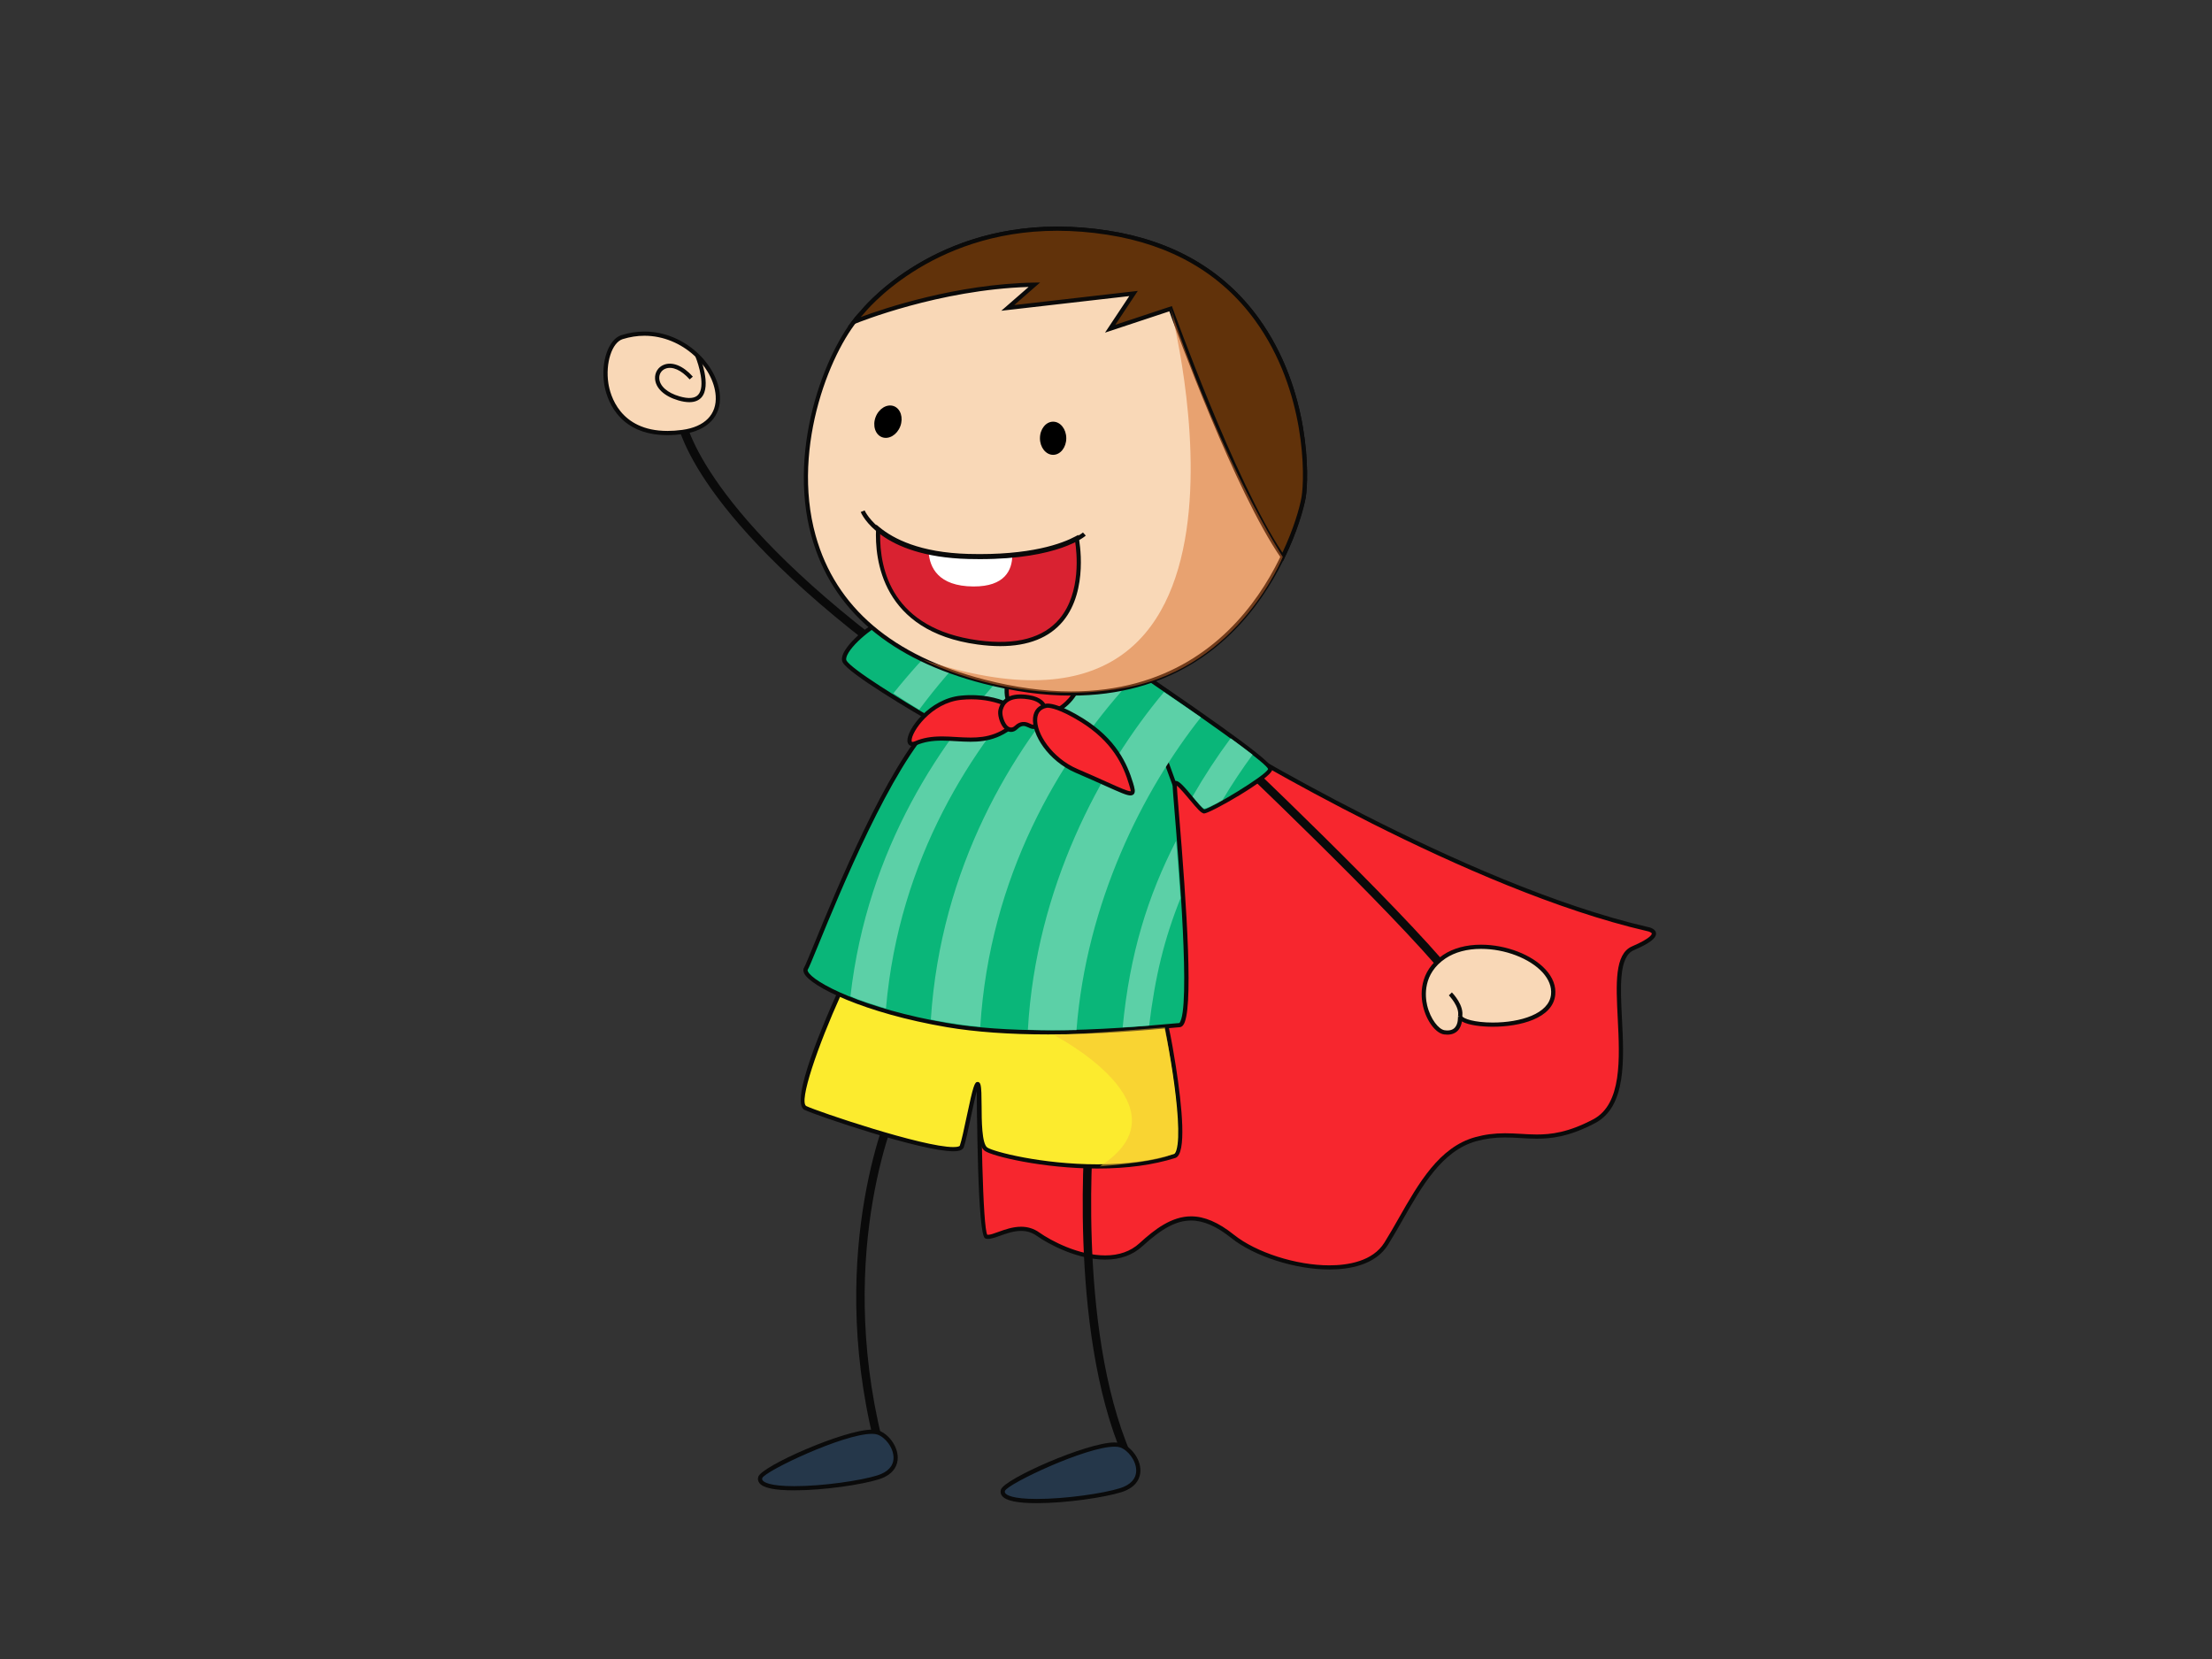 <?xml version="1.0" encoding="utf-8"?>
<!-- Generator: Adobe Illustrator 17.0.0, SVG Export Plug-In . SVG Version: 6.00 Build 0)  -->
<!DOCTYPE svg PUBLIC "-//W3C//DTD SVG 1.1//EN" "http://www.w3.org/Graphics/SVG/1.1/DTD/svg11.dtd">
<svg version="1.1" id="Layer_1" xmlns="http://www.w3.org/2000/svg" xmlns:xlink="http://www.w3.org/1999/xlink" x="0px" y="0px"
	 width="800px" height="600px" viewBox="0 0 800 600" enable-background="new 0 0 800 600" xml:space="preserve">
<rect x="0" y="0" width="800" height="600" fill="#333333" stroke="none"/>
<g>
	<g>
		<g>
			<path fill="#F7262E" d="M440.142,266.102c0,0,87.887,54.272,155.684,69.912c0,0,7.864,1.301-5.249,6.944
				c-13.112,5.643,5.682,52.106-13.998,62.53c-19.668,10.416-27.117,2.17-42.85,6.517c-15.745,4.345-23.181,23.013-32.365,37.779
				c-9.19,14.757-41.976,8.252-55.546-2.609c-13.552-10.853-22.295-6.942-33.232,3.04c-10.931,9.987-29.87,1.304-37.245-3.911
				c-7.358-5.215-16.114,2.172-18.735,0.871c-2.615-1.304-2.615-67.302-2.615-67.302s-0.916-53.416,4.58-56.022
				C364.048,321.244,440.142,266.102,440.142,266.102z"/>
		</g>
		<g>
			<path fill="#0A0A0A" d="M480.744,459.13c-12.287,0-27.17-4.775-35.402-11.368c-5.327-4.269-10.081-6.339-14.552-6.339
				c-5.291,0-10.419,2.708-17.692,9.346c-3.465,3.17-7.978,4.788-13.389,4.788c-9.943,0-20.271-5.429-24.808-8.635
				c-1.657-1.172-3.495-1.747-5.61-1.747c-2.772,0-5.544,1.009-7.774,1.81c-2.29,0.826-4.134,1.432-5.248,0.868
				c-2.651-1.314-3.049-43.164-3.049-67.98c-0.144-8.991-0.621-54.025,5.007-56.71c5.363-2.543,80.698-57.133,81.464-57.679
				l0.416-0.304l0.434,0.274c0.874,0.536,88.579,54.389,155.454,69.816c0.235,0.039,2.718,0.488,2.917,2.178
				c0.223,1.805-2.248,3.718-8.033,6.206c-5.399,2.32-4.851,13.142-4.284,24.592c0.771,14.968,1.615,31.94-9.654,37.914
				c-9.424,4.983-15.968,5.661-21.144,5.661c-1.976,0-3.881-0.117-5.797-0.226c-1.874-0.112-3.742-0.217-5.7-0.217
				c-3.724,0-7.014,0.428-10.365,1.347c-12.389,3.417-19.65,16.176-26.676,28.511c-1.73,3.043-3.459,6.065-5.249,8.942
				C497.406,457.581,487.903,459.13,480.744,459.13L480.744,459.13z M430.79,439.91c4.827,0,9.894,2.179,15.505,6.671
				c7.996,6.393,22.477,11.045,34.45,11.045c6.773,0,15.733-1.437,19.964-8.252c1.783-2.853,3.495-5.863,5.212-8.885
				c7.177-12.603,14.618-25.634,27.604-29.22c3.483-0.964,6.912-1.407,10.774-1.407c1.989,0,3.893,0.109,5.785,0.211
				c1.886,0.117,3.76,0.232,5.713,0.232c4.971,0,11.298-0.651,20.427-5.495c10.413-5.517,9.587-21.971,8.852-36.496
				c-0.627-12.506-1.181-23.308,5.188-26.052c7.111-3.061,7.147-4.477,7.129-4.625c-0.042-0.376-1.03-0.774-1.687-0.885
				c-64.735-14.92-148.7-65.582-155.527-69.74c-6.683,4.833-75.956,54.992-81.283,57.514c-3.694,1.751-4.501,34.86-4.145,55.329
				c0,24.531,0.639,64.329,2.344,66.754c-0.042-0.06,0.109-0.033,0.289-0.033c0.832,0,2.121-0.479,3.621-1.018
				c2.332-0.84,5.242-1.892,8.286-1.892c2.405,0,4.598,0.675,6.502,2.025c4.375,3.1,14.354,8.349,23.917,8.349
				c5.02,0,9.165-1.47,12.365-4.378C417.612,444.592,423.722,439.91,430.79,439.91L430.79,439.91z"/>
		</g>
	</g>
	<g>
		<path fill="#0A0A0A" d="M316.058,521.362c-17.415-70.634,6.23-122.369,6.478-122.885l2.772,1.277
			c-0.241,0.51-23.432,51.34-6.276,120.885L316.058,521.362L316.058,521.362z"/>
	</g>
	<g>
		<path fill="#0A0A0A" d="M406.228,527.095c-20.325-47.004-13.6-120.724-13.527-121.459l3.031,0.28
			c-0.06,0.738-6.707,73.699,13.305,119.986L406.228,527.095L406.228,527.095z"/>
	</g>
	<g>
		<path fill="#0A0A0A" d="M320.222,237.343c-71.819-53.898-75.555-85.308-75.676-86.618l3.043-0.286
			c0.03,0.305,4.016,31.606,74.467,84.483L320.222,237.343L320.222,237.343z"/>
	</g>
	<g>
		<path fill="#0A0A0A" d="M523.353,353.898c-19.807-24.392-79.728-81.168-80.324-81.734l2.097-2.197
			c0.609,0.573,60.662,57.478,80.602,82.024L523.353,353.898L523.353,353.898z"/>
	</g>
	<g>
		<g>
			<path fill="#F9D8B7" d="M224.981,121.921c-9.62,2.986-11.072,38.761,21.862,34.308
				C274.395,152.505,252.967,113.238,224.981,121.921z"/>
		</g>
		<g>
			<path fill="#0A0A0A" d="M241.422,157.374h-0.012c-18.605,0-22.22-14.146-22.892-18.473c-1.25-8.156,1.603-16.263,6.231-17.697
				c2.745-0.853,5.544-1.296,8.313-1.296c14.73,0,26.559,12.199,27.303,23.112c0.518,7.532-4.498,12.754-13.419,13.959
				C245.035,157.239,243.182,157.374,241.422,157.374L241.422,157.374z M233.061,121.427c-2.609,0-5.258,0.419-7.855,1.22
				c-3.884,1.206-6.306,8.692-5.176,16.02c0.623,4.04,3.989,17.186,21.379,17.186h0.012c1.681,0,3.471-0.126,5.315-0.376
				c8.156-1.094,12.573-5.61,12.103-12.353C258.15,132.879,246.966,121.427,233.061,121.427L233.061,121.427z"/>
		</g>
	</g>
	<g>
		<path fill="#0A0A0A" d="M249.304,145.452c-1.157,0-2.498-0.214-3.995-0.65c-5.083-1.491-8.225-4.432-8.4-7.879
			c-0.115-2.208,1.115-4.164,3.149-4.983c3.097-1.25,7.026,0.347,10.515,4.279l-1.142,0.997c-3.04-3.413-6.327-4.863-8.801-3.863
			c-1.428,0.581-2.278,1.919-2.199,3.492c0.151,2.769,2.877,5.204,7.318,6.499c3.272,0.952,5.556,0.763,6.761-0.578
			c2.661-2.922,0.184-10.91-0.982-13.742l1.411-0.572c0.193,0.449,4.549,11.102,0.717,15.327
			C252.639,144.885,251.184,145.452,249.304,145.452L249.304,145.452z"/>
	</g>
	<g>
		<g>
			<path fill="#F9D8B7" d="M522.358,373.358c-5.483-0.759-13.564-18.243,0-27.363c13.552-9.117,40.663,0.545,39.349,13.733
				c-1.314,13.191-31.913,12.32-33.678,7.981C528.029,367.709,528.619,374.232,522.358,373.358z"/>
		</g>
		<g>
			<path fill="#0A0A0A" d="M523.455,374.196c-0.38,0-0.765-0.027-1.205-0.087c-3.019-0.422-6.351-4.881-7.575-10.16
				c-0.837-3.552-1.796-12.498,7.249-18.58c3.616-2.429,8.352-3.709,13.715-3.709c9.063,0,18.457,3.628,23.386,9.03
				c2.567,2.811,3.766,5.966,3.447,9.111c-0.844,8.515-12.702,11.531-22.591,11.531c-4.019,0-8.78-0.521-11.16-1.922
				c-0.151,1.015-0.525,2.284-1.428,3.266C526.354,373.683,525.07,374.196,523.455,374.196L523.455,374.196z M535.64,343.169
				c-5.055,0-9.497,1.202-12.853,3.453c-8.262,5.559-7.394,13.733-6.635,16.987c1.187,5.017,4.212,8.705,6.309,8.993
				c1.712,0.238,2.899-0.084,3.706-0.952c1.302-1.407,1.109-3.85,1.109-3.874l1.47-0.352c0.404,1.009,4.495,2.395,11.136,2.395
				c9.979,0,20.373-3.146,21.067-10.157c0.283-2.718-0.79-5.471-3.049-7.961C553.235,346.601,544.292,343.169,535.64,343.169
				L535.64,343.169z"/>
		</g>
	</g>
	<g>
		<path fill="#0A0A0A" d="M528.782,367.878l-1.488-0.341c0.759-3.414-3.26-7.502-3.296-7.547l1.096-1.069
			C525.287,359.113,529.734,363.648,528.782,367.878L528.782,367.878z"/>
	</g>
	<g>
		<g>
			<path fill="#FCEB2E" d="M303.404,359.562c0,0-17.493,38.541-12.1,41.147c5.391,2.606,54.811,19.105,56.558,13.899
				c1.748-5.218,5.002-25.622,6.008-22.145c0.982,3.471-0.76,20.69,2.735,23.157c3.513,2.459,40.669,11.145,68.225,2.459
				c6.128-1.931-3.501-54.284-5.242-54.284c-1.76,0-110.704-13.459-110.704-13.459L303.404,359.562z"/>
		</g>
		<g>
			<path fill="#0A0A0A" d="M396.918,422.613c-19.716,0-37.987-4.432-40.747-6.375c-2.41-1.708-2.657-8.153-2.7-16.393
				c0-2.088-0.018-4.082-0.12-5.511c-0.681,2.35-1.591,6.674-2.302,10.066c-0.916,4.329-1.784,8.43-2.465,10.445
				c-0.458,1.374-2.392,1.531-3.808,1.531l0,0c-11.57,0-49.544-12.92-53.805-14.981c-5.619-2.717,7.566-32.943,11.733-42.141
				l5.788-9.732l0.488,0.06c37.477,4.628,108.823,13.404,110.613,13.458c1.856,0,4.339,14.122,5.658,22.531
				c2.242,14.423,4.032,31.898-0.193,33.232C417.033,421.324,407.572,422.613,396.918,422.613L396.918,422.613z M353.587,391.3
				c0.349,0,0.777,0.172,1.012,0.949c0.368,1.308,0.38,4.074,0.41,7.58c0.024,5.484,0.072,13.784,2.042,15.173
				c2.163,1.512,19.734,6.098,39.867,6.098c10.497,0,19.813-1.259,27.677-3.739c0.307-0.099,0.603-0.587,0.844-1.34
				c2.941-9.304-4.417-48.104-6.206-51.491c-6.677-0.629-101.222-12.308-109.936-13.38l-5.236,8.801
				c-8.219,18.141-15.342,38.665-12.431,40.083c4.145,1.992,42.072,14.824,53.147,14.824l0,0c1.802,0,2.314-0.362,2.35-0.491
				c0.669-1.938,1.555-6.177,2.429-10.277C352.027,392.406,352.49,391.3,353.587,391.3L353.587,391.3z"/>
		</g>
	</g>
	<g>
		<g>
			<path fill="#0AB679" d="M399.474,239.172c0,0,8.009,0.832,16.903,6.924c8.894,6.104,43.434,29.553,43.012,32.157
				c-0.452,2.609-22.314,15.637-24.061,15.203c-1.742-0.443-10.497-13.465-10.497-9.56c0,3.916,8.31,86.416,1.754,86.847
				c-6.556,0.437-50.732,5.649-83.97,0c-33.233-5.637-53.314-16.933-51.144-20.407c2.157-3.473,26.212-69.474,46.33-89.45
				c0,0-30.174-17.376-32.356-21.714c-2.187-4.338,15.92-19.108,20.633-15.634C330.803,227.015,399.474,239.172,399.474,239.172z"/>
		</g>
		<g>
			<path fill="#0A0A0A" d="M379.076,374.115c-14.046,0-26.356-0.883-36.588-2.619c-29.882-5.073-49.544-14.793-51.702-19.568
				c-0.418-0.925-0.22-1.591,0.027-1.989c0.404-0.639,1.778-3.989,3.667-8.614c7.84-19.135,26.05-63.609,42.099-80.27
				c-5.571-3.23-29.737-17.406-31.822-21.536c-0.539-1.085-0.241-2.558,0.892-4.375c3.351-5.384,13.336-12.886,18.566-12.886
				c0.937,0,1.712,0.226,2.329,0.672c3.751,2.766,54.009,12.121,73.057,15.498c0.283,0.024,8.262,0.907,17.21,7.05l1.964,1.335
				c38.62,26.439,41.602,30.087,41.362,31.56c-0.561,3.306-22.494,15.848-24.712,15.848c-1.127-0.244-2.326-1.597-5.05-4.869
				c-1.416-1.696-3.663-4.383-4.76-5.2c0.048,1.332,0.314,4.477,0.651,8.62c3.007,36.056,5.519,73.525,1.56,78.089
				c-0.415,0.494-0.885,0.621-1.181,0.639c-0.802,0.054-2.121,0.178-3.911,0.344C414.629,372.581,397.768,374.115,379.076,374.115
				L379.076,374.115z M324.214,223.776c-4.585,0-14.215,7.246-17.27,12.166c-0.792,1.28-1.093,2.335-0.819,2.889
				c1.53,3.034,20.012,14.459,32.07,21.398l0.855,0.497l-0.705,0.693c-15.984,15.872-34.528,61.144-42.449,80.475
				c-2.236,5.462-3.336,8.126-3.784,8.84c-0.072,0.126-0.054,0.31,0.066,0.566c1.772,3.935,20.205,13.54,50.551,18.704
				c10.16,1.721,22.386,2.595,36.348,2.595c18.614,0,35.438-1.537,43.519-2.269c1.802-0.166,3.145-0.286,3.94-0.338
				c4.218-4.815-0.307-59.222-1.789-77.089c-0.421-5.155-0.681-8.264-0.681-9.008c0-1.413,0.982-1.486,1.169-1.486
				c1.199,0,2.838,1.82,6.309,5.975c1.452,1.73,3.428,4.106,3.989,4.335c1.928-0.084,22.373-12.241,23.097-14.604
				c-0.591-1.793-14.293-11.961-40.723-30.045l-1.964-1.349c-8.605-5.903-16.469-6.788-16.553-6.788
				c-2.862-0.518-68.951-12.251-73.759-15.785C325.284,223.893,324.82,223.776,324.214,223.776L324.214,223.776z"/>
		</g>
	</g>
	<g>
		<g>
			<path fill="#FFFFFF" d="M424.831,283.896c0,0-6.556-17.752-7.002-19.94"/>
		</g>
		<g>
			<path fill="#0A0A0A" d="M424.119,284.152c-0.277-0.717-6.598-17.822-7.038-20.057l1.501-0.286
				c0.338,1.69,4.7,13.709,6.953,19.828L424.119,284.152L424.119,284.152z"/>
		</g>
	</g>
	<g>
		<g>
			<path fill="#5CD0A7" d="M365.301,241.42c-24.591,25.495-51.633,65.29-57.718,118.85c3.399,1.648,7.753,2.805,12.832,4.48
				c4.767-54.612,31.31-94.795,56.113-121.177C372.888,242.893,369.092,242.161,365.301,241.42z"/>
		</g>
		<g>
			<path fill="#5CD0A7" d="M340.656,231.182c-5.751,5.721-11.691,12.235-17.553,19.563c2.925,1.943,6.188,4.004,9.319,5.924
				c6.417-8.602,13.067-16.252,19.521-22.868C347.621,232.863,343.747,231.974,340.656,231.182z"/>
		</g>
		<g>
			<path fill="#5CD0A7" d="M406.03,371.563c3.531-0.214,6.743-0.443,9.581-0.678c2.158-17.749,5.442-31.347,11.347-46.019
				c-0.53-7.619-1.121-14.902-1.591-20.789C415.135,324.04,408.597,344.829,406.03,371.563z"/>
		</g>
		<g>
			<path fill="#5CD0A7" d="M401.528,245.849c0,0-4.284-0.75-10.702-1.92c-24.76,27.141-50.599,69.704-54.175,124.759
				c3.468,0.789,6.788,1.181,10.663,1.841c2.181,0.365,4.959,0.549,7.213,0.819c3.447-54.718,28.719-96.654,53.329-123.882
				C404.09,246.144,401.528,245.849,401.528,245.849z"/>
		</g>
		<g>
			<path fill="#5CD0A7" d="M431.296,288.063c1.82,2.166,3.513,4.193,4.182,4.363c0.554,0.13,3.272-1.172,6.634-3.04
				c3.465-5.824,7.128-11.277,10.888-16.433c-2.199-1.735-4.935-3.772-7.93-5.942C440.268,273.471,435.641,280.5,431.296,288.063z"
				/>
		</g>
		<g>
			<path fill="#5CD0A7" d="M420.974,250.293c-22.947,27.351-46.345,70.906-49.225,122.134c5.966,0.223,11.907,0.232,17.578,0.106
				c3.591-46.275,24.127-86.784,44.983-113.099C429.115,255.83,424.252,252.513,420.974,250.293z"/>
		</g>
	</g>
	<g opacity="0.5">
		<path fill="#F5BE36" d="M380.951,374.223c0,0,50.604,26.062,16.769,47.616c0,0,25.237-1.799,27.111-5.278
			c1.88-3.48,1.754-15.511-3.501-44.998C421.329,371.563,387.699,374.371,380.951,374.223z"/>
	</g>
	<g>
		<g>
			<g>
				<path fill="#F7262E" d="M366.115,240.911c0,0-7.316,16.062,5.803,17.806c13.118,1.73,20.337-10.862,18.258-15.206
					C388.091,239.172,366.115,240.911,366.115,240.911z"/>
			</g>
			<g>
				<path fill="#0A0A0A" d="M374.358,259.632L374.358,259.632c-0.819,0-1.669-0.048-2.537-0.168
					c-3.483-0.461-5.936-1.925-7.298-4.354c-3.109-5.574,0.742-14.161,0.898-14.519l0.193-0.404l0.452-0.039
					c0.036,0,4.423-0.346,9.407-0.346c13.781,0,14.998,2.551,15.39,3.386c0.934,1.952,0.271,5.191-1.669,8.259
					C385.939,256.569,380.384,259.632,374.358,259.632L374.358,259.632z M366.645,241.636c-0.711,1.718-3.17,8.466-0.784,12.739
					c1.109,1.986,3.194,3.185,6.159,3.585c0.789,0.102,1.585,0.16,2.338,0.16l0,0c8.153,0,12.431-5.73,13.552-7.484
					c1.639-2.591,2.284-5.324,1.578-6.8c-0.277-0.587-2.127-2.513-14.016-2.513C371.49,241.323,367.892,241.546,366.645,241.636
					L366.645,241.636z"/>
			</g>
		</g>
		<g>
			<g>
				<path fill="#F7262E" d="M370.284,258.395c0,0-8.141-7.497-22.711-6.047c-14.576,1.443-22.947,19.216-16.354,16.435
					C344.072,263.345,356.835,274.284,370.284,258.395z"/>
			</g>
			<g>
				<path fill="#0A0A0A" d="M330.011,269.837L330.011,269.837c-1.07,0-1.766-0.717-1.832-1.874
					c-0.211-4.172,7.948-15.245,19.31-16.372c14.77-1.467,23,5.951,23.32,6.249l0.525,0.494l-0.47,0.545
					c-7.002,8.27-13.95,9.388-19.855,9.388c-1.747,0-3.483-0.1-5.23-0.202c-1.694-0.102-3.399-0.208-5.086-0.208
					c-3.691,0-6.529,0.5-9.177,1.624C330.936,269.726,330.451,269.837,330.011,269.837L330.011,269.837z M351.267,252.911
					c-1.151,0-2.362,0.063-3.615,0.189c-10.892,1.076-18.108,11.663-17.954,14.791c0.024,0.428,0.139,0.428,0.313,0.428l0,0
					c0.157,0,0.44-0.039,0.901-0.23c2.856-1.211,5.872-1.747,9.78-1.747c1.712,0,3.453,0.102,5.183,0.211
					c1.711,0.099,3.423,0.199,5.134,0.199c5.671,0,11.792-1.015,18.186-8.264C367.35,257.078,361.101,252.911,351.267,252.911
					L351.267,252.911z"/>
			</g>
		</g>
		<g>
			<g>
				<path fill="#F7262E" d="M361.854,256.822c-0.669,2.717,2.23,9.572,5.689,6.24c3.658-3.531,4.845,1.389,7.798-0.729
					c2.964-2.124,5.218-8.846-3.314-10.178C363.494,250.832,362.246,255.216,361.854,256.822z"/>
			</g>
			<g>
				<path fill="#0A0A0A" d="M365.669,264.713c-1.013,0-1.97-0.549-2.796-1.591c-1.386-1.747-2.187-4.722-1.76-6.484
					c1.079-4.414,4.821-6.195,11.021-5.231c4.622,0.726,6.08,2.896,6.484,4.604c0.633,2.618-0.934,5.58-2.814,6.933
					c-0.657,0.466-1.32,0.698-1.989,0.698l0,0c-0.802,0-1.501-0.334-2.103-0.636c-1.187-0.57-2.218-0.771-3.645,0.591
					C367.314,264.336,366.501,264.713,365.669,264.713L365.669,264.713z M369.092,252.67c-5.436,0-6.201,3.149-6.496,4.327
					c-0.283,1.172,0.296,3.697,1.477,5.194c0.597,0.744,1.736,1.47,2.935,0.325c1.976-1.907,3.989-1.551,5.369-0.868
					c0.536,0.256,0.994,0.473,1.44,0.482l0,0c0.344,0,0.687-0.133,1.085-0.416c1.446-1.036,2.711-3.38,2.229-5.353
					c-0.434-1.799-2.229-2.998-5.225-3.453C370.887,252.745,369.935,252.67,369.092,252.67L369.092,252.67z"/>
			</g>
		</g>
		<g>
			<g>
				<path fill="#F7262E" d="M378.383,255.249c0,0,3.056-0.85,12.721,5.095c12.383,7.632,16.089,16.914,17.95,23.064
					c1.862,6.146,0.374,3.995-19.722-4.616C375.985,273.07,369.591,256.966,378.383,255.249z"/>
			</g>
			<g>
				<path fill="#0A0A0A" d="M408.826,287.683c-1.349,0-3.796-1.103-9.147-3.504c-2.76-1.238-6.261-2.811-10.635-4.691
					c-9.907-4.239-16.077-13.929-15.42-19.963c0.289-2.712,1.922-4.49,4.615-5.013c0.012-0.012,0.223-0.06,0.627-0.06
					c1.543,0,5.218,0.687,12.642,5.255c12.166,7.505,16.161,16.489,18.282,23.482c0.578,1.928,0.892,3.155,0.325,3.929
					C409.91,287.367,409.531,287.683,408.826,287.683L408.826,287.683z M378.866,255.963c-0.211,0-0.307,0.027-0.307,0.027
					c-2.061,0.398-3.194,1.645-3.411,3.694c-0.608,5.505,5.471,14.541,14.498,18.415c4.387,1.88,7.894,3.447,10.66,4.7
					c4.67,2.104,7.502,3.363,8.52,3.363c0.091,0,0.121-0.015,0.121-0.015c0.054-0.271-0.434-1.904-0.633-2.522
					c-2.018-6.737-5.881-15.405-17.607-22.63C383.119,256.331,379.739,255.963,378.866,255.963L378.866,255.963z"/>
			</g>
		</g>
	</g>
	<g>
		<g>
			<g>
				<path fill="#F9D8B7" d="M311.708,113.093c-18.656,18.822-49.698,109.279,44.326,133.457
					c88.905,22.877,113.111-52.97,115.443-66.721c2.332-13.757-0.283-84.69-70.858-95.684
					C341.155,74.883,311.708,113.093,311.708,113.093z"/>
			</g>
			<g>
				<path fill="#0A0A0A" d="M387.416,251.582c-0.006,0-0.006,0-0.006,0c-9.876,0-20.499-1.446-31.569-4.285
					c-33.958-8.744-54.92-26.646-62.331-53.226c-9.226-33.106,6.345-70.098,17.649-81.505c0.175-0.232,24.139-30.62,71.232-30.62
					c5.977,0,12.154,0.485,18.366,1.452c23.555,3.67,41.855,14.306,54.401,31.603c18.909,26.065,18.276,57.863,17.071,64.958
					C472.109,180.673,458.093,251.582,387.416,251.582L387.416,251.582z M382.391,83.455c-46.336,0-69.837,29.798-70.081,30.105
					c-11.141,11.247-26.399,47.556-17.33,80.11c7.247,26.026,27.858,43.564,61.241,52.153c10.949,2.808,21.44,4.24,31.19,4.24
					c69.43,0.009,83.199-69.659,83.32-70.358c1.175-6.953,1.783-38.183-16.806-63.817c-12.304-16.959-30.273-27.39-53.413-30.99
					C394.382,83.944,388.29,83.455,382.391,83.455L382.391,83.455z"/>
			</g>
		</g>
		<g>
			<g>
				<path fill="#61320A" d="M400.619,84.145c-59.463-9.262-88.911,28.948-88.911,28.948c-0.916,0.925-1.859,2.067-2.823,3.311
					c0.132-0.048,31.174-12.871,65.227-13.447l-9.636,8.403l45.483-5.212l-8.442,12.742l21.861-7.24c0,0,22.82,64.01,40.554,89.761
					c4.658-9.611,6.912-17.87,7.545-21.582C473.809,166.072,471.193,95.139,400.619,84.145z"/>
			</g>
			<g>
				<path fill="#0A0A0A" d="M464.047,202.917l-0.742-1.082c-16.601-24.079-37.86-82.18-40.403-89.24l-23.254,7.704l8.774-13.215
					l-46.291,5.305l9.889-8.611c-32.334,1.016-61.572,12.811-62.826,13.329l-2.603,1.055l1.693-2.215
					c1.066-1.392,2.004-2.504,2.874-3.383c0.175-0.232,24.139-30.62,71.232-30.62c5.977,0,12.154,0.485,18.366,1.452
					c23.555,3.67,41.855,14.306,54.401,31.603c18.909,26.065,18.276,57.863,17.071,64.958c-0.729,4.333-3.175,12.64-7.611,21.78
					L464.047,202.917L464.047,202.917z M423.836,110.692l0.247,0.705c0.241,0.621,22.362,62.431,39.722,88.481
					c4.013-8.512,6.231-16.119,6.924-20.172c1.175-6.953,1.783-38.183-16.806-63.817c-12.304-16.959-30.273-27.39-53.413-30.99
					c-6.128-0.955-12.221-1.443-18.12-1.443c-46.336,0-69.837,29.798-70.081,30.105c-0.338,0.338-0.678,0.714-1.03,1.112
					c8.337-3.091,34.606-11.992,62.813-12.47l2.073-0.03l-9.346,8.156l44.681-5.119l-8.141,12.269L423.836,110.692L423.836,110.692z
					"/>
			</g>
		</g>
		<g>
			<path d="M385.632,158.507c0,3.302-2.127,5.99-4.76,5.99c-2.621,0-4.76-2.688-4.76-5.99c0-3.317,2.139-6.002,4.76-6.002
				C383.505,152.505,385.632,155.19,385.632,158.507z"/>
		</g>
		<g>
			<path d="M325.6,154.174c-1.178,3.103-4.134,4.86-6.598,3.947c-2.468-0.934-3.498-4.194-2.323-7.292
				c1.187-3.091,4.128-4.854,6.602-3.938C325.726,147.823,326.772,151.081,325.6,154.174z"/>
		</g>
		<g>
			<g>
				<path fill="#D92231" d="M350.201,201.095c-17.533-0.476-27.315-5.444-32.597-9.822c-0.572,12.055,2.516,36.52,36.092,41.075
					c44.886,6.074,35.703-37.71,35.703-37.731C384.584,197.223,372.924,201.704,350.201,201.095z"/>
			</g>
			<g>
				<path fill="#0A0A0A" d="M361.758,233.683c-2.543,0-5.297-0.202-8.171-0.587c-34.751-4.709-37.27-30.841-36.743-41.853
					l0.066-1.519l1.184,0.977c5.002,4.134,14.634,9.162,32.124,9.635c22.531,0.608,34.076-3.818,38.818-6.381l0.916-0.5l0.193,1.019
					c0.151,0.774,3.652,18.882-5.671,30.168C379.516,230.636,371.881,233.683,361.758,233.683L361.758,233.683z M318.324,192.809
					c-0.265,13.32,4.369,34.568,35.48,38.783c13.649,1.841,23.633-0.834,29.479-7.915c7.785-9.412,6.164-23.959,5.544-27.906
					c-5.381,2.667-17.101,6.655-38.65,6.077C333.545,201.402,323.786,196.886,318.324,192.809L318.324,192.809z"/>
			</g>
		</g>
		<g>
			<path fill="#FFFFFF" d="M350.164,201.411c-5.519-0.157-10.226-0.765-14.306-1.648c0.407,5.444,3.435,12.272,16.204,12.341
				c11.371,0.054,13.968-5.926,14.053-11.169C361.535,201.366,356.263,201.568,350.164,201.411z"/>
		</g>
		<g>
			<path fill="#0A0A0A" d="M354.365,202.219c-1.35,0-2.736-0.009-4.189-0.054c-31.912-0.85-38.613-16.33-38.887-16.993l1.416-0.573
				c0.066,0.16,6.695,15.221,37.514,16.056c30.966,0.835,41.355-7.984,41.452-8.075l1.018,1.124
				C392.291,194.071,382.812,202.219,354.365,202.219L354.365,202.219z"/>
		</g>
	</g>
	<g>
		<g>
			<path fill="#25374A" d="M274.971,534.315c0.94-3.101,34.696-18.819,42.579-16.213c5.444,1.799,11.096,12.736,0,16.213
				C306.462,537.791,272.943,541.073,274.971,534.315z"/>
		</g>
		<g>
			<path fill="#0A0A0A" d="M287.21,538.999c-7.135,0-11.251-0.871-12.594-2.669c-0.497-0.65-0.618-1.425-0.37-2.232
				c1.157-3.832,31.078-17.047,41.09-17.047c0.982,0,1.786,0.115,2.461,0.334c3.29,1.082,6.915,5.411,6.884,9.886
				c-0.006,2.094-0.937,5.899-6.897,7.764C311.662,536.954,297.93,538.999,287.21,538.999L287.21,538.999z M315.335,518.563
				c-10.313,0-38.547,13.416-39.638,15.986c-0.106,0.341-0.057,0.609,0.142,0.877c0.464,0.618,2.498,2.061,11.371,2.061
				c10.572,0,24.109-2.018,30.111-3.892c3.79-1.2,5.818-3.378,5.836-6.343c0.018-3.708-3.049-7.517-5.848-8.424
				C316.808,518.66,316.139,518.563,315.335,518.563L315.335,518.563z"/>
		</g>
	</g>
	<g>
		<g>
			<path fill="#25374A" d="M362.734,538.946c0.922-3.101,34.697-18.816,42.566-16.21c5.448,1.805,11.1,12.733,0,16.21
				C394.207,542.422,360.686,545.703,362.734,538.946z"/>
		</g>
		<g>
			<path fill="#0A0A0A" d="M374.973,543.636c-7.129,0-11.256-0.877-12.6-2.675c-0.482-0.653-0.621-1.416-0.373-2.232
				c1.157-3.832,31.087-17.047,41.096-17.047c0.982,0,1.784,0.115,2.453,0.331c3.29,1.085,6.936,5.415,6.899,9.876
				c-0.024,2.106-0.94,5.911-6.912,7.785C399.432,541.578,385.681,543.636,374.973,543.636L374.973,543.636z M403.095,523.206
				c-10.322,0-38.553,13.401-39.632,15.974c-0.109,0.338-0.06,0.609,0.138,0.877c0.458,0.615,2.489,2.058,11.371,2.058
				c10.569,0,24.104-2.012,30.105-3.889c3.796-1.2,5.815-3.384,5.845-6.346c0.024-3.708-3.067-7.502-5.857-8.427
				C404.559,523.29,403.909,523.206,403.095,523.206L403.095,523.206z"/>
		</g>
	</g>
	<g opacity="0.5">
		<path fill="#D76B2A" d="M423.378,111.65c0,0,45.11,171.827-89.76,126.874c0,0,33.636,17.855,74.238,10.046
			c40.596-7.81,56.076-47.158,56.076-47.158S442.329,168.392,423.378,111.65z"/>
	</g>
</g>
</svg>
